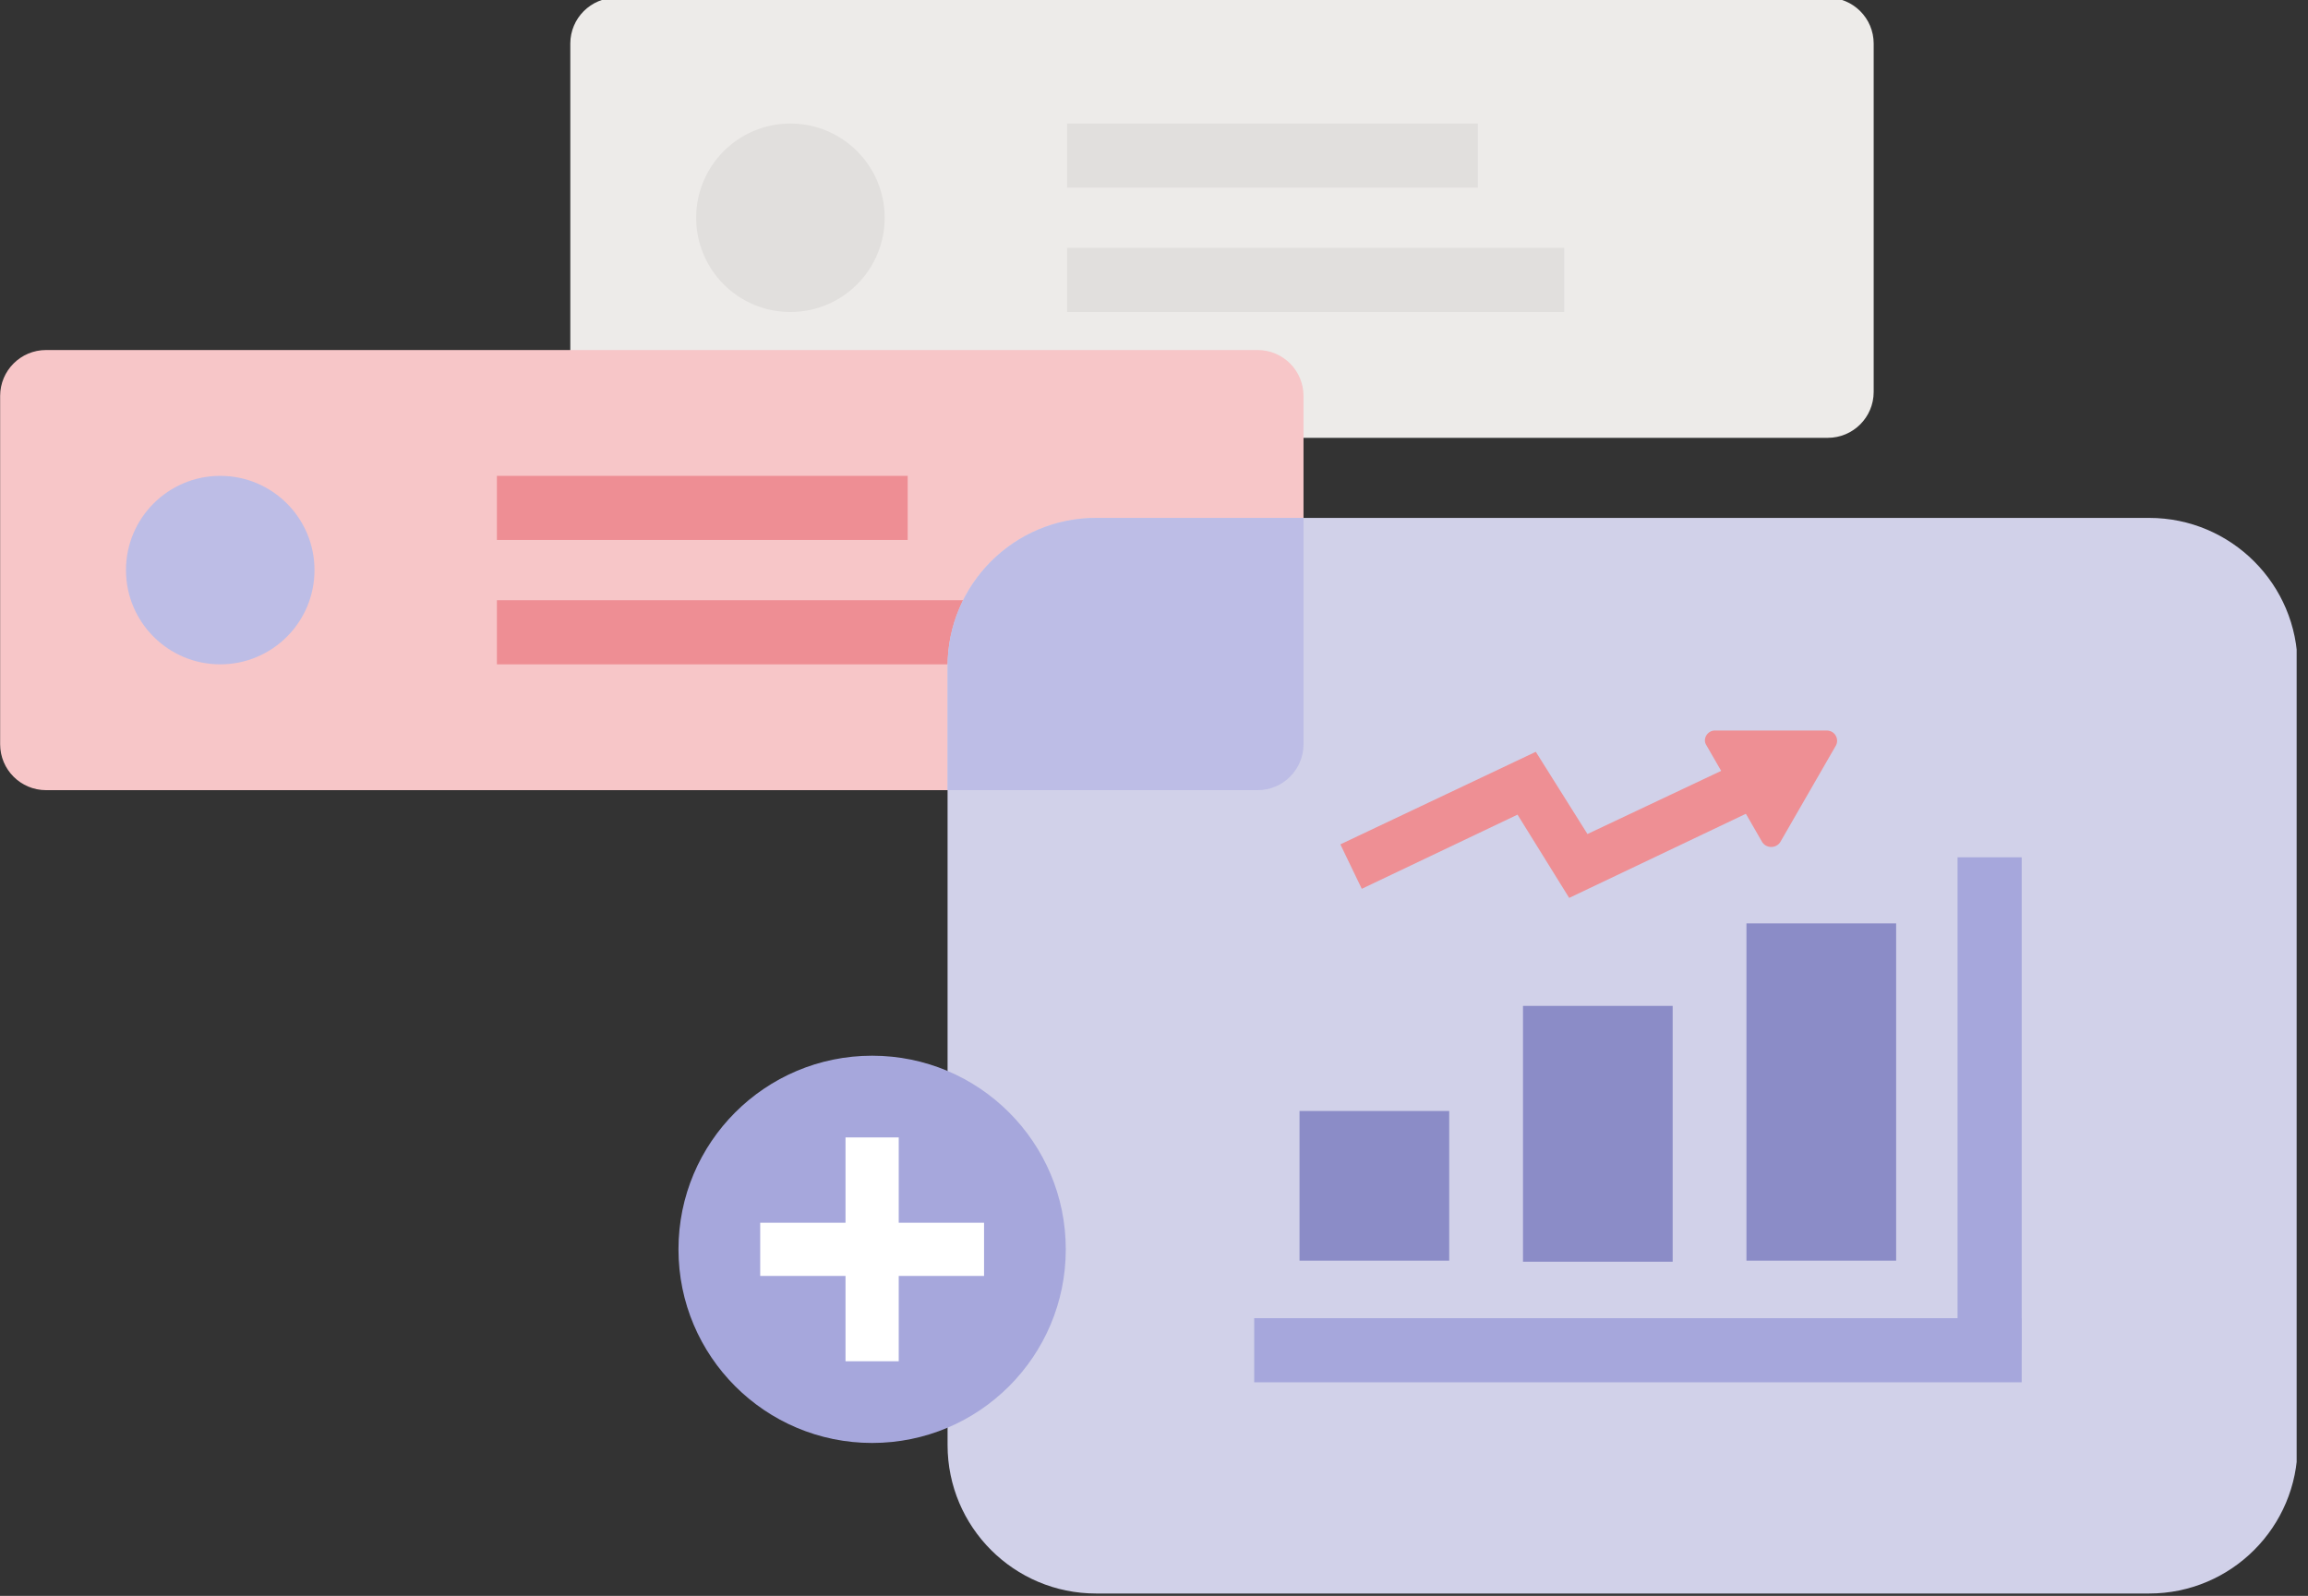 <svg width="201" height="139" viewBox="0 0 201 139" fill="none" xmlns="http://www.w3.org/2000/svg">
<rect x="0" y="0" width="201" height="139" fill="#333333" stroke="none"/>
<g clip-path="url(#clip0_11726_29910)">
<path d="M159.178 38.135H53.666C51.457 38.135 49.667 36.344 49.667 34.136V3.798C49.667 1.589 51.457 -0.201 53.666 -0.201H159.178C161.386 -0.201 163.176 1.589 163.176 3.798V34.136C163.176 36.344 161.386 38.135 159.178 38.135Z" fill="#EDEBE9"/>
<path d="M68.835 27.176C64.302 27.176 60.627 23.501 60.627 18.968C60.627 14.434 64.302 10.759 68.835 10.759C73.368 10.759 77.043 14.434 77.043 18.967C77.043 23.501 73.368 27.176 68.835 27.176Z" fill="#E1DFDD"/>
<path d="M136.229 21.591H92.93V27.175H136.229V21.591Z" fill="#E1DFDD"/>
<path d="M128.704 10.759H92.93V16.343H128.704V10.759Z" fill="#E1DFDD"/>
<path d="M109.523 68.823H4.011C1.802 68.823 0.012 67.033 0.012 64.824V34.486C0.012 32.278 1.802 30.487 4.011 30.487H109.523C111.731 30.487 113.521 32.278 113.521 34.486V64.824C113.521 67.033 111.731 68.823 109.523 68.823Z" fill="#F7C6C8"/>
<path d="M19.18 57.864C14.647 57.864 10.972 54.189 10.972 49.656C10.972 45.122 14.647 41.447 19.18 41.447C23.713 41.447 27.389 45.122 27.389 49.656C27.389 54.189 23.713 57.864 19.18 57.864Z" fill="#BDBDE6"/>
<path d="M86.574 52.279H43.275V57.864H86.574V52.279Z" fill="#EE8E94"/>
<path d="M79.049 41.447H43.275V47.031H79.049V41.447Z" fill="#EE8E94"/>
<path d="M187.165 138.795H95.455C88.312 138.795 82.522 133.005 82.522 125.862V58.042C82.522 50.899 88.312 45.109 95.455 45.109H187.165C194.307 45.109 200.098 50.899 200.098 58.042V125.862C200.098 133.005 194.307 138.795 187.165 138.795Z" fill="#D1D1E9"/>
<path d="M82.522 58.042V68.823H109.523C111.731 68.823 113.521 67.032 113.521 64.824V45.109H95.455C88.312 45.109 82.522 50.899 82.522 58.042Z" fill="#BDBDE6"/>
<path d="M176.066 117.605V74.672H170.481V117.605H176.066Z" fill="#A6A7DC"/>
<path d="M176.066 114.813H109.226V120.398H176.066V114.813Z" fill="#A6A7DC"/>
<path d="M159.073 63.627H149.342C148.7 63.627 148.241 64.361 148.608 64.912L153.473 73.357C153.84 73.908 154.667 73.908 155.034 73.357L159.899 64.912C160.174 64.361 159.807 63.627 159.073 63.627Z" fill="#EE8F94"/>
<path d="M165.132 80.427H152.096V109.802H165.132V80.427Z" fill="#8B8CC7"/>
<path d="M145.67 87.613H132.635V109.895H145.67V87.613Z" fill="#8B8CC7"/>
<path d="M126.209 96.767H113.173V109.802H126.209V96.767Z" fill="#8B8CC7"/>
<path d="M75.952 125.682C85.267 125.682 92.817 118.132 92.817 108.817C92.817 99.503 85.267 91.952 75.952 91.952C66.638 91.952 59.087 99.503 59.087 108.817C59.087 118.132 66.638 125.682 75.952 125.682Z" fill="#A6A7DC"/>
<path d="M151.542 66.365L138.249 72.643L133.75 65.482L116.73 73.544L118.595 77.415L132.159 70.956L136.657 78.208L153.404 70.234L151.542 66.365Z" fill="#EE8F94"/>
<path d="M78.269 99.069H73.635V106.501H66.205V111.134H73.635V118.565H78.269V111.134H85.7V106.501H78.269V99.069Z" fill="white"/>
</g>
<defs>
<clipPath id="clip0_11726_29910">
<rect width="200" height="139" fill="white" transform="translate(0.012)"/>
</clipPath>
</defs>
</svg>
